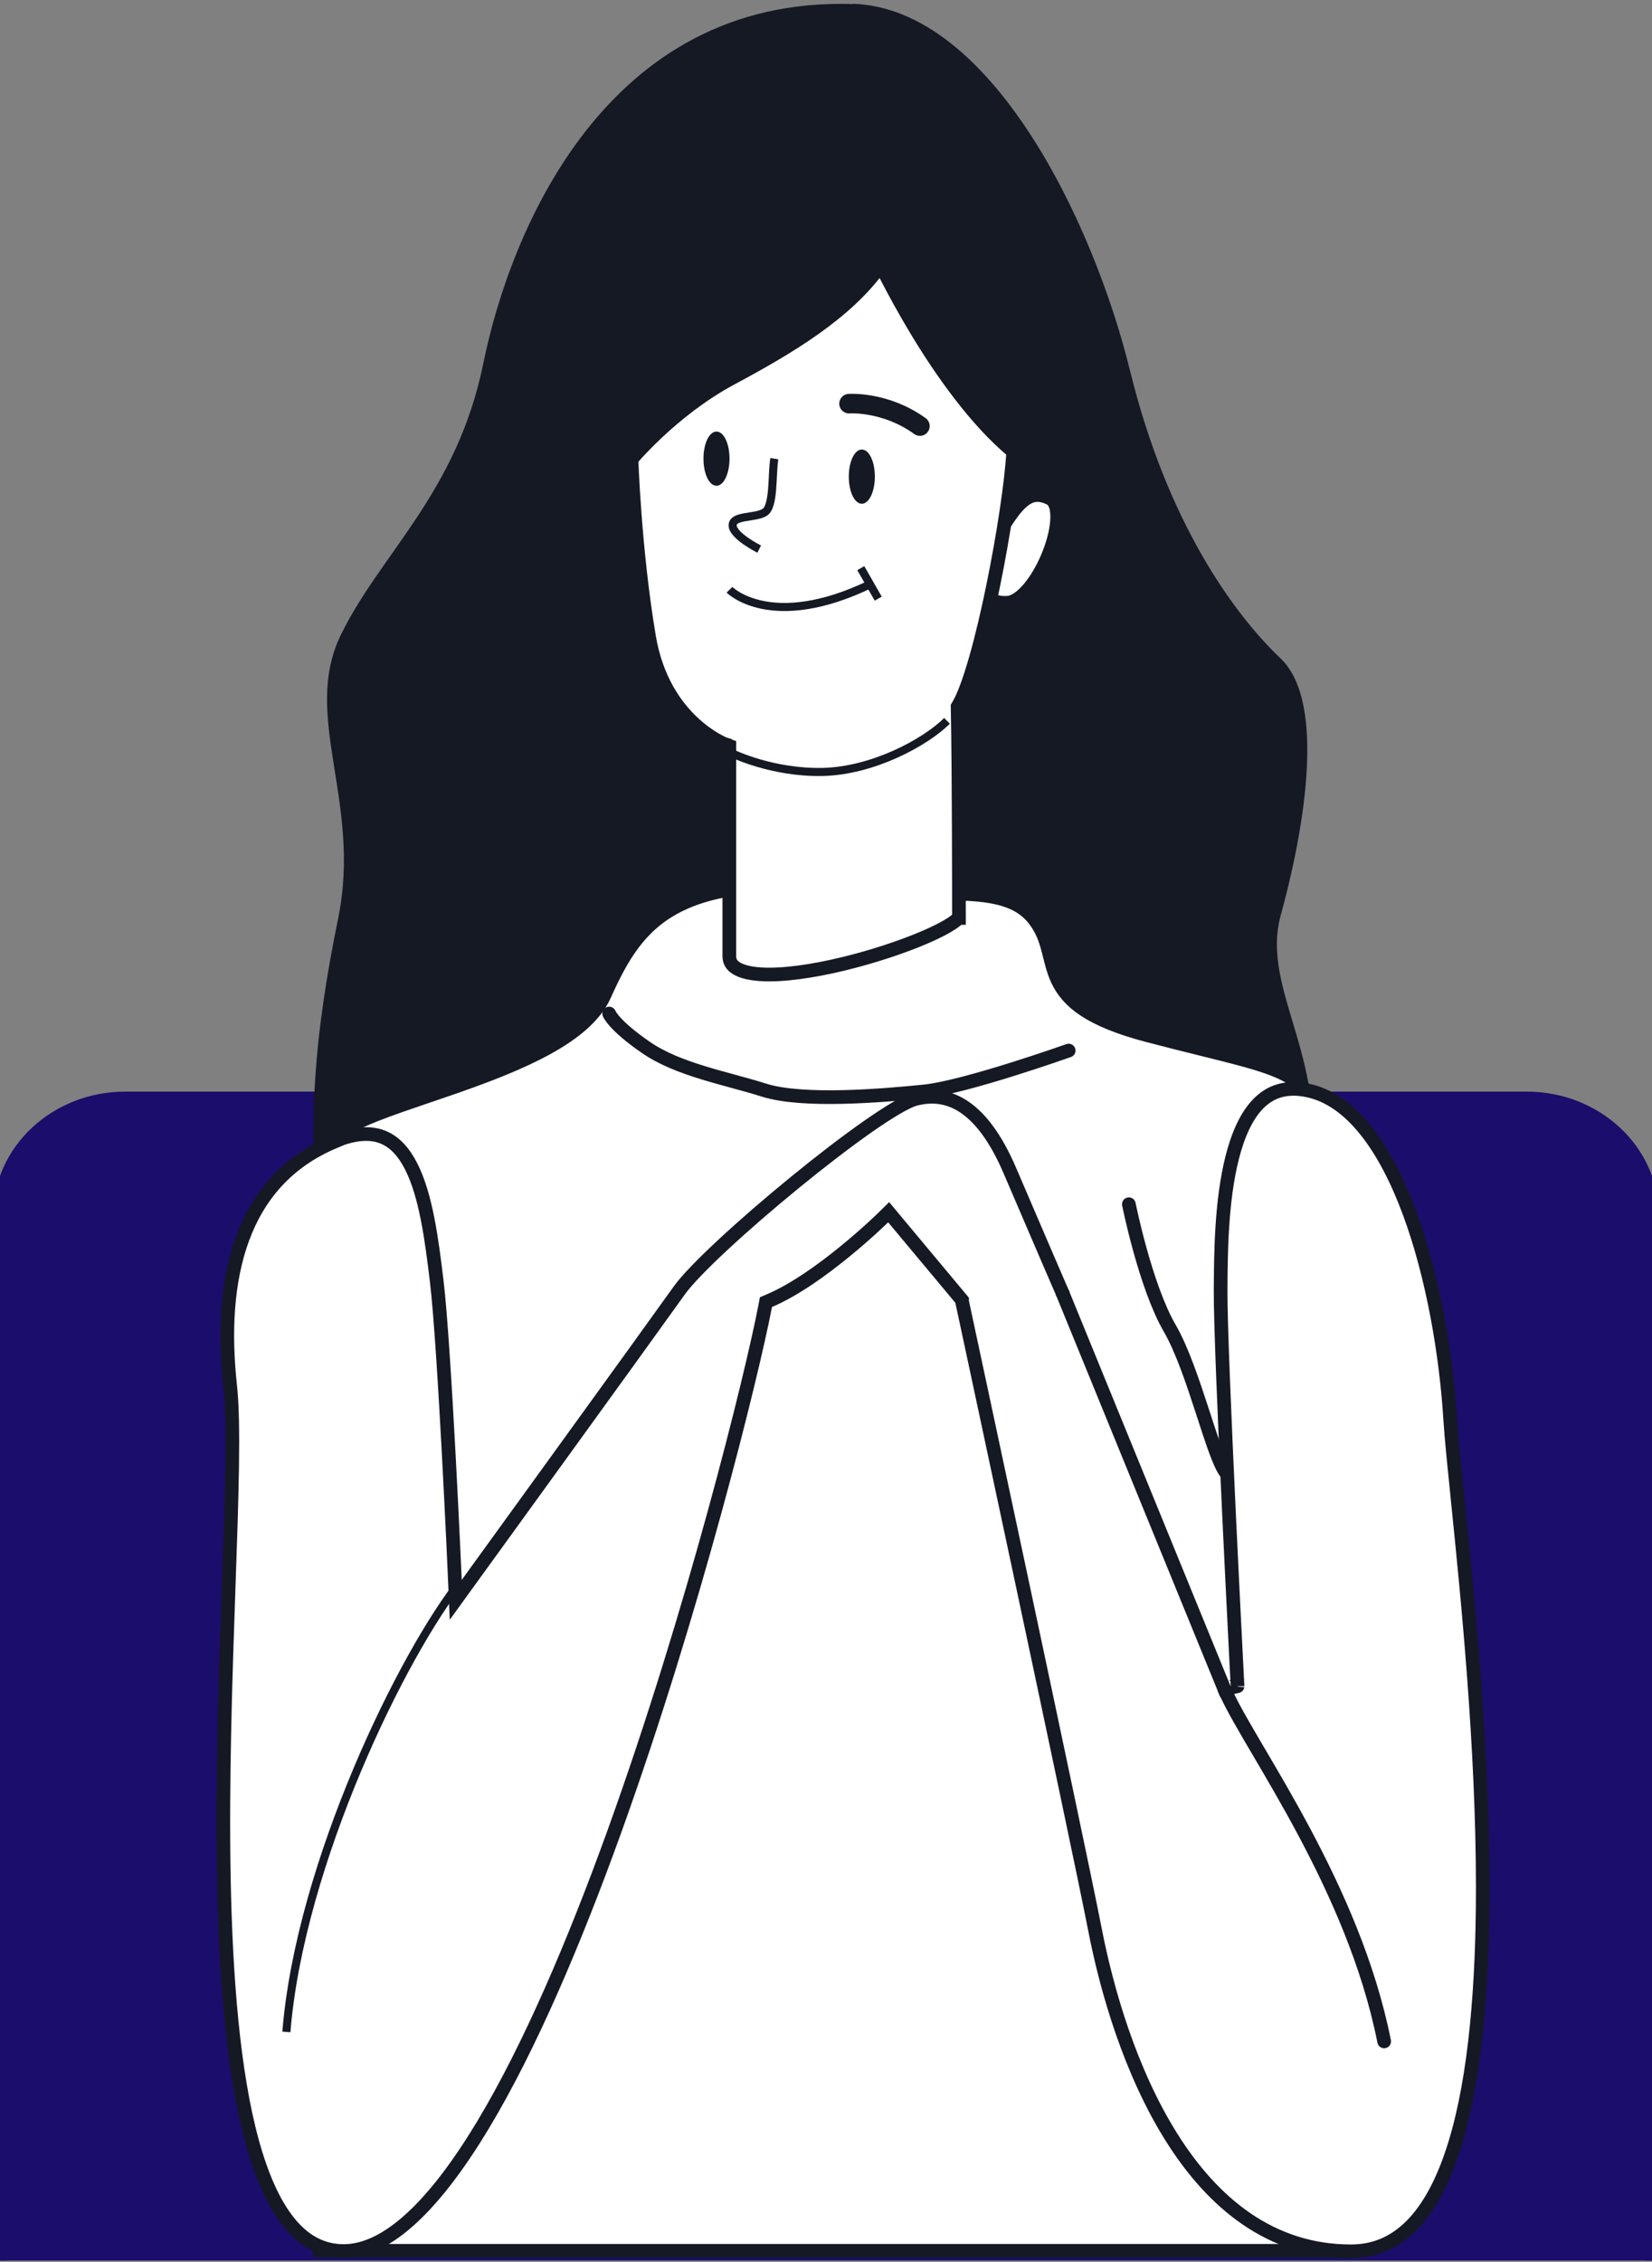 <svg width="505" height="691" viewBox="0 0 505 691" fill="none" xmlns="http://www.w3.org/2000/svg">
<rect x="0" y="0" width="505" height="691" fill="#808080" stroke="none"/>
<g clip-path="url(#clip0_277_2551)">
<path d="M38.282 335.582H466.718C487.859 335.582 505 351.563 505 371.277V760.492C505 780.205 487.859 796.187 466.718 796.187H38.282C17.141 796.187 0 780.205 0 760.492V371.277C0 351.563 17.141 335.582 38.282 335.582Z" fill="#1B0D6B" stroke="#1B0D6B" stroke-width="4.182"/>
<path d="M156.103 373.344C156.103 373.344 153.953 398.588 151.723 409.497C149.493 420.407 145.193 435.059 141.133 445.332" stroke="#151924" stroke-width="2.469" stroke-miterlimit="10"/>
<path d="M378.043 510.016L379.123 524.937" stroke="#151924" stroke-width="4.182"/>
<path d="M260.743 1.164C302.713 2.518 334.173 67.339 345.473 113.366C356.783 159.393 376.933 187.344 391.503 201.2C405.993 215.056 397.953 256.225 391.503 279.637C385.053 303.049 407.753 324.709 399.623 362.693C391.503 400.678 319.673 414.932 247.053 415.887C174.423 416.843 101.803 420.904 97.743 382.123C93.683 343.422 96.153 315.949 103.393 280.434C110.643 244.918 92.083 218.798 104.193 193.953C116.293 169.108 139.703 150.554 147.753 110.977C155.793 71.4 184.863 -1.225 260.743 1.244V1.164Z" fill="#151924"/>
<path d="M265.524 272.055V272.056C271.134 272.706 276.644 272.841 281.854 272.886C282.974 272.895 284.094 272.901 285.184 272.906C289.174 272.926 292.924 272.945 296.454 273.161C305.484 273.711 312.214 275.524 316.404 281.177V281.184C318.584 284.101 319.594 286.987 320.384 289.978C320.554 290.611 320.724 291.264 320.884 291.932C321.484 294.328 322.124 296.905 323.264 299.352C326.374 306.002 333.014 311.597 350.754 316.276C357.094 317.943 362.624 319.314 367.474 320.517C376.204 322.68 382.744 324.299 387.814 326.117C391.694 327.509 394.544 328.959 396.734 330.746C398.894 332.51 400.524 334.678 401.864 337.648C401.984 337.928 402.164 338.549 402.374 339.63C402.584 340.678 402.784 342.031 402.984 343.685C403.394 346.99 403.784 351.398 404.154 356.763C404.894 367.489 405.564 381.946 406.164 398.862C407.364 432.69 408.284 476.282 408.974 519.379C409.664 562.474 410.134 605.062 410.424 636.877C410.564 652.784 410.674 665.998 410.734 675.235C410.774 679.853 410.794 683.477 410.814 685.947L410.824 687.561V687.627H97.853C97.853 687.16 97.853 686.618 97.864 686.002C97.874 683.57 97.894 680.002 97.924 675.457C97.974 666.367 98.054 653.368 98.164 637.734C98.374 606.467 98.704 564.66 99.144 522.503C99.584 480.345 100.143 437.843 100.833 405.181C101.173 388.849 101.544 374.988 101.944 364.864C102.154 359.8 102.354 355.687 102.574 352.674C102.684 351.165 102.794 349.951 102.894 349.04C102.954 348.584 103.004 348.22 103.054 347.941C103.074 347.803 103.094 347.694 103.114 347.612C103.124 347.571 103.134 347.54 103.144 347.518C103.144 347.495 103.154 347.484 103.154 347.485C103.364 346.838 104.244 345.806 106.404 344.478C108.474 343.213 111.324 341.91 114.794 340.538C119.324 338.746 124.714 336.916 130.514 334.943C133.624 333.887 136.854 332.789 140.144 331.635C149.474 328.355 159.144 324.645 167.164 320.235C175.124 315.862 181.834 310.602 184.774 304.04V304.037C190.034 292.262 195.564 282.777 206.824 276.909C218.184 270.992 235.754 268.567 265.524 272.055Z" fill="white" stroke="#151924" stroke-width="4.182"/>
<path d="M186.213 309.637C186.213 309.637 187.493 313.141 197.443 319.989C207.403 326.838 221.733 329.306 233.593 333.049C245.463 336.792 269.753 334.721 282.413 333.447C295.073 332.173 326.683 320.945 326.683 320.945" stroke="#151924" stroke-width="4.182" stroke-miterlimit="10" stroke-linecap="round"/>
<path d="M345.084 367.891C345.084 367.891 350.094 392.895 357.584 405.796C365.064 418.696 370.884 445.691 375.024 450.23" stroke="#151924" stroke-width="4.182" stroke-miterlimit="10" stroke-linecap="round"/>
<path d="M141.144 482.67C139.054 482.761 139.054 482.761 139.054 482.76V482.71L139.044 482.557L139.014 481.959C138.994 481.433 138.964 480.66 138.914 479.669C138.824 477.685 138.694 474.829 138.534 471.337C138.204 464.354 137.734 454.83 137.194 444.667C136.104 424.306 134.714 401.491 133.494 391.343C131.964 378.641 130.214 365.147 125.624 356.203C123.354 351.789 120.524 348.742 116.914 347.342C113.824 346.145 109.864 346.036 104.684 347.756L102.134 348.826C73.474 360.837 66.794 390.692 70.354 423.356C71.634 435.036 70.844 457.582 69.904 484.545V484.669L69.894 484.815C68.954 511.907 67.844 543.629 68.424 573.908C69.014 604.277 71.284 633.021 77.044 654.119C79.934 664.674 83.644 673.14 88.314 678.929C92.924 684.654 98.424 687.701 105.064 687.701C111.724 687.701 118.714 684.21 125.954 677.513C133.174 670.833 140.424 661.16 147.584 649.28C161.894 625.531 175.594 593.34 187.734 559.72C212.004 492.494 229.894 419.976 233.934 398.901L234.144 397.805L235.164 397.37C242.964 394.068 251.654 387.758 258.474 382.169C261.874 379.391 264.764 376.825 266.814 374.953C267.834 374.017 268.644 373.257 269.194 372.731C269.474 372.469 269.684 372.265 269.824 372.128C269.894 372.059 269.944 372.008 269.984 371.973L270.024 371.935L270.034 371.926V371.924L271.654 370.333L273.104 372.075L293.654 396.681L293.984 397.077L294.084 397.582L292.044 398.021C294.084 397.582 294.084 397.583 294.084 397.584L294.094 397.59V397.612L294.114 397.701L294.194 398.054L294.484 399.431C294.744 400.64 295.124 402.415 295.614 404.685C296.584 409.224 297.984 415.739 299.674 423.643C303.054 439.45 307.624 460.812 312.354 483.03C321.814 527.453 331.954 575.336 334.634 589.056V589.059C338.344 608.287 345.614 633.106 358.194 653.062C370.764 672.999 388.434 687.781 413.004 687.781C420.774 687.781 427.084 684.689 432.284 679.077C437.534 673.405 441.654 665.13 444.804 654.831C451.094 634.231 453.274 606.194 453.274 576.705C453.274 533.521 448.624 487.832 445.634 458.497C444.534 447.735 443.664 439.174 443.324 433.746C442.104 413.938 438.084 390.003 430.794 370.34C427.144 360.507 422.714 351.836 417.464 345.293C412.224 338.753 406.284 334.463 399.604 333.099C392.974 331.744 388.244 333.543 384.674 337.162C380.984 340.909 378.414 346.757 376.664 353.672C373.334 366.802 373.214 382.764 373.144 392.513C373.134 393.018 373.134 393.507 373.134 393.977C373.054 403.38 374.344 433.622 375.654 461.608C376.314 475.581 376.974 488.961 377.474 498.849C377.724 503.793 377.924 507.864 378.074 510.698C378.144 512.115 378.204 513.223 378.244 513.977L378.284 514.836L378.304 515.056V515.129C378.304 515.13 378.304 515.13 376.214 515.239L378.304 515.129L374.284 516.03L324.844 395.11V395.097L324.824 395.069V395.059L324.754 394.907L324.504 394.313C324.274 393.792 323.944 393.025 323.514 392.043C322.664 390.078 321.444 387.251 319.954 383.803C316.974 376.905 312.934 367.517 308.674 357.56C304.494 347.793 299.814 341.662 294.974 338.322C290.224 335.041 285.144 334.341 279.764 335.751C278.574 336.062 276.664 336.948 274.114 338.438C271.604 339.9 268.604 341.854 265.284 344.177C258.644 348.821 250.774 354.875 242.964 361.253C235.154 367.629 227.434 374.31 221.094 380.201C214.704 386.135 209.854 391.148 207.664 394.218C203.004 400.756 186.794 423.18 171.754 443.96C164.234 454.352 157.004 464.336 151.654 471.722C148.974 475.415 146.774 478.459 145.234 480.579L143.464 483.033L142.994 483.676L142.874 483.841L142.844 483.882L142.834 483.893V483.896C142.834 483.896 142.834 483.896 141.144 482.67ZM141.144 482.67L139.054 482.761L139.314 488.755L142.834 483.896L141.144 482.67Z" fill="white"/>
<path d="M141.144 482.67C139.054 482.761 139.054 482.761 139.054 482.76V482.71L139.044 482.557L139.014 481.959C138.994 481.433 138.964 480.66 138.914 479.669C138.824 477.685 138.694 474.829 138.534 471.337C138.204 464.354 137.734 454.83 137.194 444.667C136.104 424.306 134.714 401.491 133.494 391.343C131.964 378.641 130.214 365.147 125.624 356.203C123.354 351.789 120.524 348.742 116.914 347.342C113.824 346.145 109.864 346.036 104.684 347.756L102.134 348.826C73.474 360.837 66.794 390.692 70.354 423.356C71.634 435.036 70.844 457.582 69.904 484.545V484.669L69.894 484.815C68.954 511.907 67.844 543.629 68.424 573.908C69.014 604.277 71.284 633.021 77.044 654.119C79.934 664.674 83.644 673.14 88.314 678.929C92.924 684.654 98.424 687.701 105.064 687.701C111.724 687.701 118.714 684.21 125.954 677.513C133.174 670.833 140.424 661.16 147.584 649.28C161.894 625.531 175.594 593.34 187.734 559.72C212.004 492.494 229.894 419.976 233.934 398.901L234.144 397.805L235.164 397.37C242.964 394.068 251.654 387.758 258.474 382.169C261.874 379.391 264.764 376.825 266.814 374.953C267.834 374.017 268.644 373.257 269.194 372.731C269.474 372.469 269.684 372.265 269.824 372.128C269.894 372.059 269.944 372.008 269.984 371.973L270.024 371.935L270.034 371.926V371.924L271.654 370.333L273.104 372.075L293.654 396.681L293.984 397.077L294.084 397.582L292.044 398.021C294.084 397.582 294.084 397.583 294.084 397.584L294.094 397.59V397.612L294.114 397.701L294.194 398.054L294.484 399.431C294.744 400.64 295.124 402.415 295.614 404.685C296.584 409.224 297.984 415.739 299.674 423.643C303.054 439.45 307.624 460.812 312.354 483.03C321.814 527.453 331.954 575.336 334.634 589.056V589.059C338.344 608.287 345.614 633.106 358.194 653.062C370.764 672.999 388.434 687.781 413.004 687.781C420.774 687.781 427.084 684.689 432.284 679.077C437.534 673.405 441.654 665.13 444.804 654.831C451.094 634.231 453.274 606.194 453.274 576.705C453.274 533.521 448.624 487.832 445.634 458.497C444.534 447.735 443.664 439.174 443.324 433.746C442.104 413.938 438.084 390.003 430.794 370.34C427.144 360.507 422.714 351.836 417.464 345.293C412.224 338.753 406.284 334.463 399.604 333.099C392.974 331.744 388.244 333.543 384.674 337.162C380.984 340.909 378.414 346.757 376.664 353.672C373.334 366.802 373.214 382.764 373.144 392.513C373.134 393.018 373.134 393.507 373.134 393.977C373.054 403.38 374.344 433.622 375.654 461.608C376.314 475.581 376.974 488.961 377.474 498.849C377.724 503.793 377.924 507.864 378.074 510.698C378.144 512.115 378.204 513.223 378.244 513.977L378.284 514.836L378.304 515.056V515.129M141.144 482.67C142.834 483.896 142.834 483.896 142.834 483.896M141.144 482.67L139.054 482.761L139.314 488.755L142.834 483.896M141.144 482.67L142.834 483.896M378.304 515.129L374.284 516.03L324.844 395.11V395.097L324.824 395.069V395.059L324.754 394.907L324.504 394.313C324.274 393.792 323.944 393.025 323.514 392.043C322.664 390.078 321.444 387.251 319.954 383.803C316.974 376.905 312.934 367.517 308.674 357.56C304.494 347.793 299.814 341.662 294.974 338.322C290.224 335.041 285.144 334.341 279.764 335.751C278.574 336.062 276.664 336.948 274.114 338.438C271.604 339.9 268.604 341.854 265.284 344.177C258.644 348.821 250.774 354.875 242.964 361.253C235.154 367.629 227.434 374.31 221.094 380.201C214.704 386.135 209.854 391.148 207.664 394.218C203.004 400.756 186.794 423.18 171.754 443.96C164.234 454.352 157.004 464.336 151.654 471.722C148.974 475.415 146.774 478.459 145.234 480.579L143.464 483.033L142.994 483.676L142.874 483.841L142.844 483.882L142.834 483.893V483.896M378.304 515.129C378.304 515.13 378.304 515.13 376.214 515.239L378.304 515.129Z" stroke="#151924" stroke-width="4.182"/>
<path d="M141.143 482.676C123.303 504.814 91.683 569.236 87.543 620.758" stroke="#151924" stroke-width="2.469" stroke-miterlimit="10"/>
<path d="M376.914 516.766L376.034 514.871L372.244 516.637L373.124 518.532L376.914 516.766ZM421.074 624.066C421.304 625.198 422.404 625.934 423.534 625.708C424.664 625.483 425.404 624.382 425.174 623.249L421.074 624.066ZM373.124 518.532C375.214 523.004 378.704 528.96 382.844 535.99C387.004 543.06 391.854 551.304 396.754 560.47C406.544 578.812 416.434 600.746 421.074 624.066L425.174 623.249C420.424 599.348 410.314 576.997 400.444 558.5C395.494 549.247 390.604 540.932 386.444 533.87C382.264 526.766 378.894 521.014 376.914 516.766L373.124 518.532Z" fill="#151924"/>
<path d="M299.873 177.782C299.823 177.386 299.803 177.056 299.793 176.829L305.683 162.129C306.063 161.574 306.423 161.018 306.793 160.464C308.603 157.706 310.363 155.038 312.483 153.216C313.723 152.151 314.973 151.498 316.273 151.296C317.563 151.098 319.123 151.301 321.093 152.326C322.273 152.952 323.193 154.652 323.173 157.963C323.153 161.146 322.243 165.136 320.683 169.111C319.133 173.075 316.993 176.867 314.653 179.67C312.233 182.559 309.923 184.021 308.073 184.143C305.683 184.299 304.103 183.835 303.023 183.201C301.953 182.563 301.223 181.657 300.733 180.668C300.233 179.665 299.993 178.611 299.873 177.782Z" fill="white" stroke="#151924" stroke-width="4.182"/>
<path d="M295.233 280.436H293.143C293.143 280.436 293.143 280.436 295.233 280.436ZM293.143 279.932V280.257C293.103 280.318 293.023 280.429 292.873 280.593C292.483 281.004 291.833 281.533 290.883 282.158C289.003 283.399 286.223 284.822 282.783 286.301C275.933 289.252 266.753 292.309 257.553 294.519C248.323 296.737 239.263 298.057 232.603 297.644C229.253 297.437 226.743 296.803 225.143 295.823C223.663 294.925 222.943 293.76 222.943 292.063V229.313V227.863L221.593 227.356V227.355L221.563 227.346C221.543 227.335 221.493 227.317 221.433 227.292C221.313 227.24 221.123 227.158 220.863 227.041C220.363 226.808 219.623 226.439 218.703 225.911C216.883 224.855 214.373 223.169 211.733 220.674C206.453 215.702 200.573 207.481 198.393 194.485C196.133 181.074 194.783 167.327 194.003 156.92C193.613 151.719 193.363 147.36 193.213 144.302C193.133 142.774 193.083 141.571 193.053 140.752C193.043 140.586 193.033 140.435 193.033 140.301C193.053 140.28 193.063 140.259 193.083 140.237C193.463 139.801 194.023 139.162 194.763 138.362C196.233 136.76 198.393 134.514 201.133 131.958C206.613 126.837 214.373 120.513 223.513 115.609C240.933 106.268 258.883 95.716 269.233 80.984C269.723 81.968 270.313 83.145 271.003 84.482C273.173 88.703 276.313 94.526 280.183 100.942C287.713 113.419 298.143 128.339 309.733 137.969C309.213 147.169 306.813 163.234 303.663 178.657C302.033 186.652 300.213 194.429 298.363 200.939C296.493 207.512 294.653 212.599 293.033 215.351L292.733 215.862L292.743 216.455C292.943 226.19 293.043 242.179 293.093 255.748C293.113 262.53 293.133 268.702 293.133 273.179C293.133 275.417 293.143 277.232 293.143 278.487V279.932Z" fill="white" stroke="#151924" stroke-width="4.182"/>
<path d="M224.043 230.259C224.043 230.259 236.223 236.151 251.433 235.833C266.723 235.514 282.733 226.914 289.493 220.225" stroke="#151924" stroke-width="2.469" stroke-miterlimit="10"/>
<path d="M222.994 180.17C222.994 180.17 235.654 193.07 265.994 178.498" stroke="#151924" stroke-width="2.469" stroke-miterlimit="10"/>
<path d="M263.133 173.57L268.463 182.887" stroke="#151924" stroke-width="2.469" stroke-miterlimit="10"/>
<path d="M236.703 140.121C235.903 144.899 236.693 154.694 233.743 156.526C230.793 158.357 223.963 157.322 223.963 160.507C223.963 163.692 232.083 167.754 232.083 167.754" stroke="#151924" stroke-width="2.469" stroke-miterlimit="10"/>
<path d="M267.433 145.612C267.433 150.151 265.683 153.894 263.453 153.894C261.223 153.894 259.473 150.23 259.473 145.612C259.473 140.993 261.223 137.33 263.453 137.33C265.683 137.33 267.433 140.993 267.433 145.612Z" fill="#151924"/>
<path d="M223.003 140.126C223.003 144.665 221.253 148.408 219.023 148.408C216.793 148.408 215.043 144.744 215.043 140.126C215.043 135.507 216.793 131.844 219.023 131.844C221.253 131.844 223.003 135.507 223.003 140.126Z" fill="#151924"/>
<path d="M259.543 123.317C259.543 123.317 270.623 122.521 281.213 130.165L259.543 123.317Z" fill="#151924"/>
<path d="M259.543 123.317C259.543 123.317 270.623 122.521 281.213 130.165" stroke="#151924" stroke-width="5.972" stroke-linecap="round" stroke-linejoin="round"/>
</g>
<defs>
<clipPath id="clip0_277_2551">
<rect width="505" height="690" fill="white" transform="translate(0 0.582)"/>
</clipPath>
</defs>
</svg>
